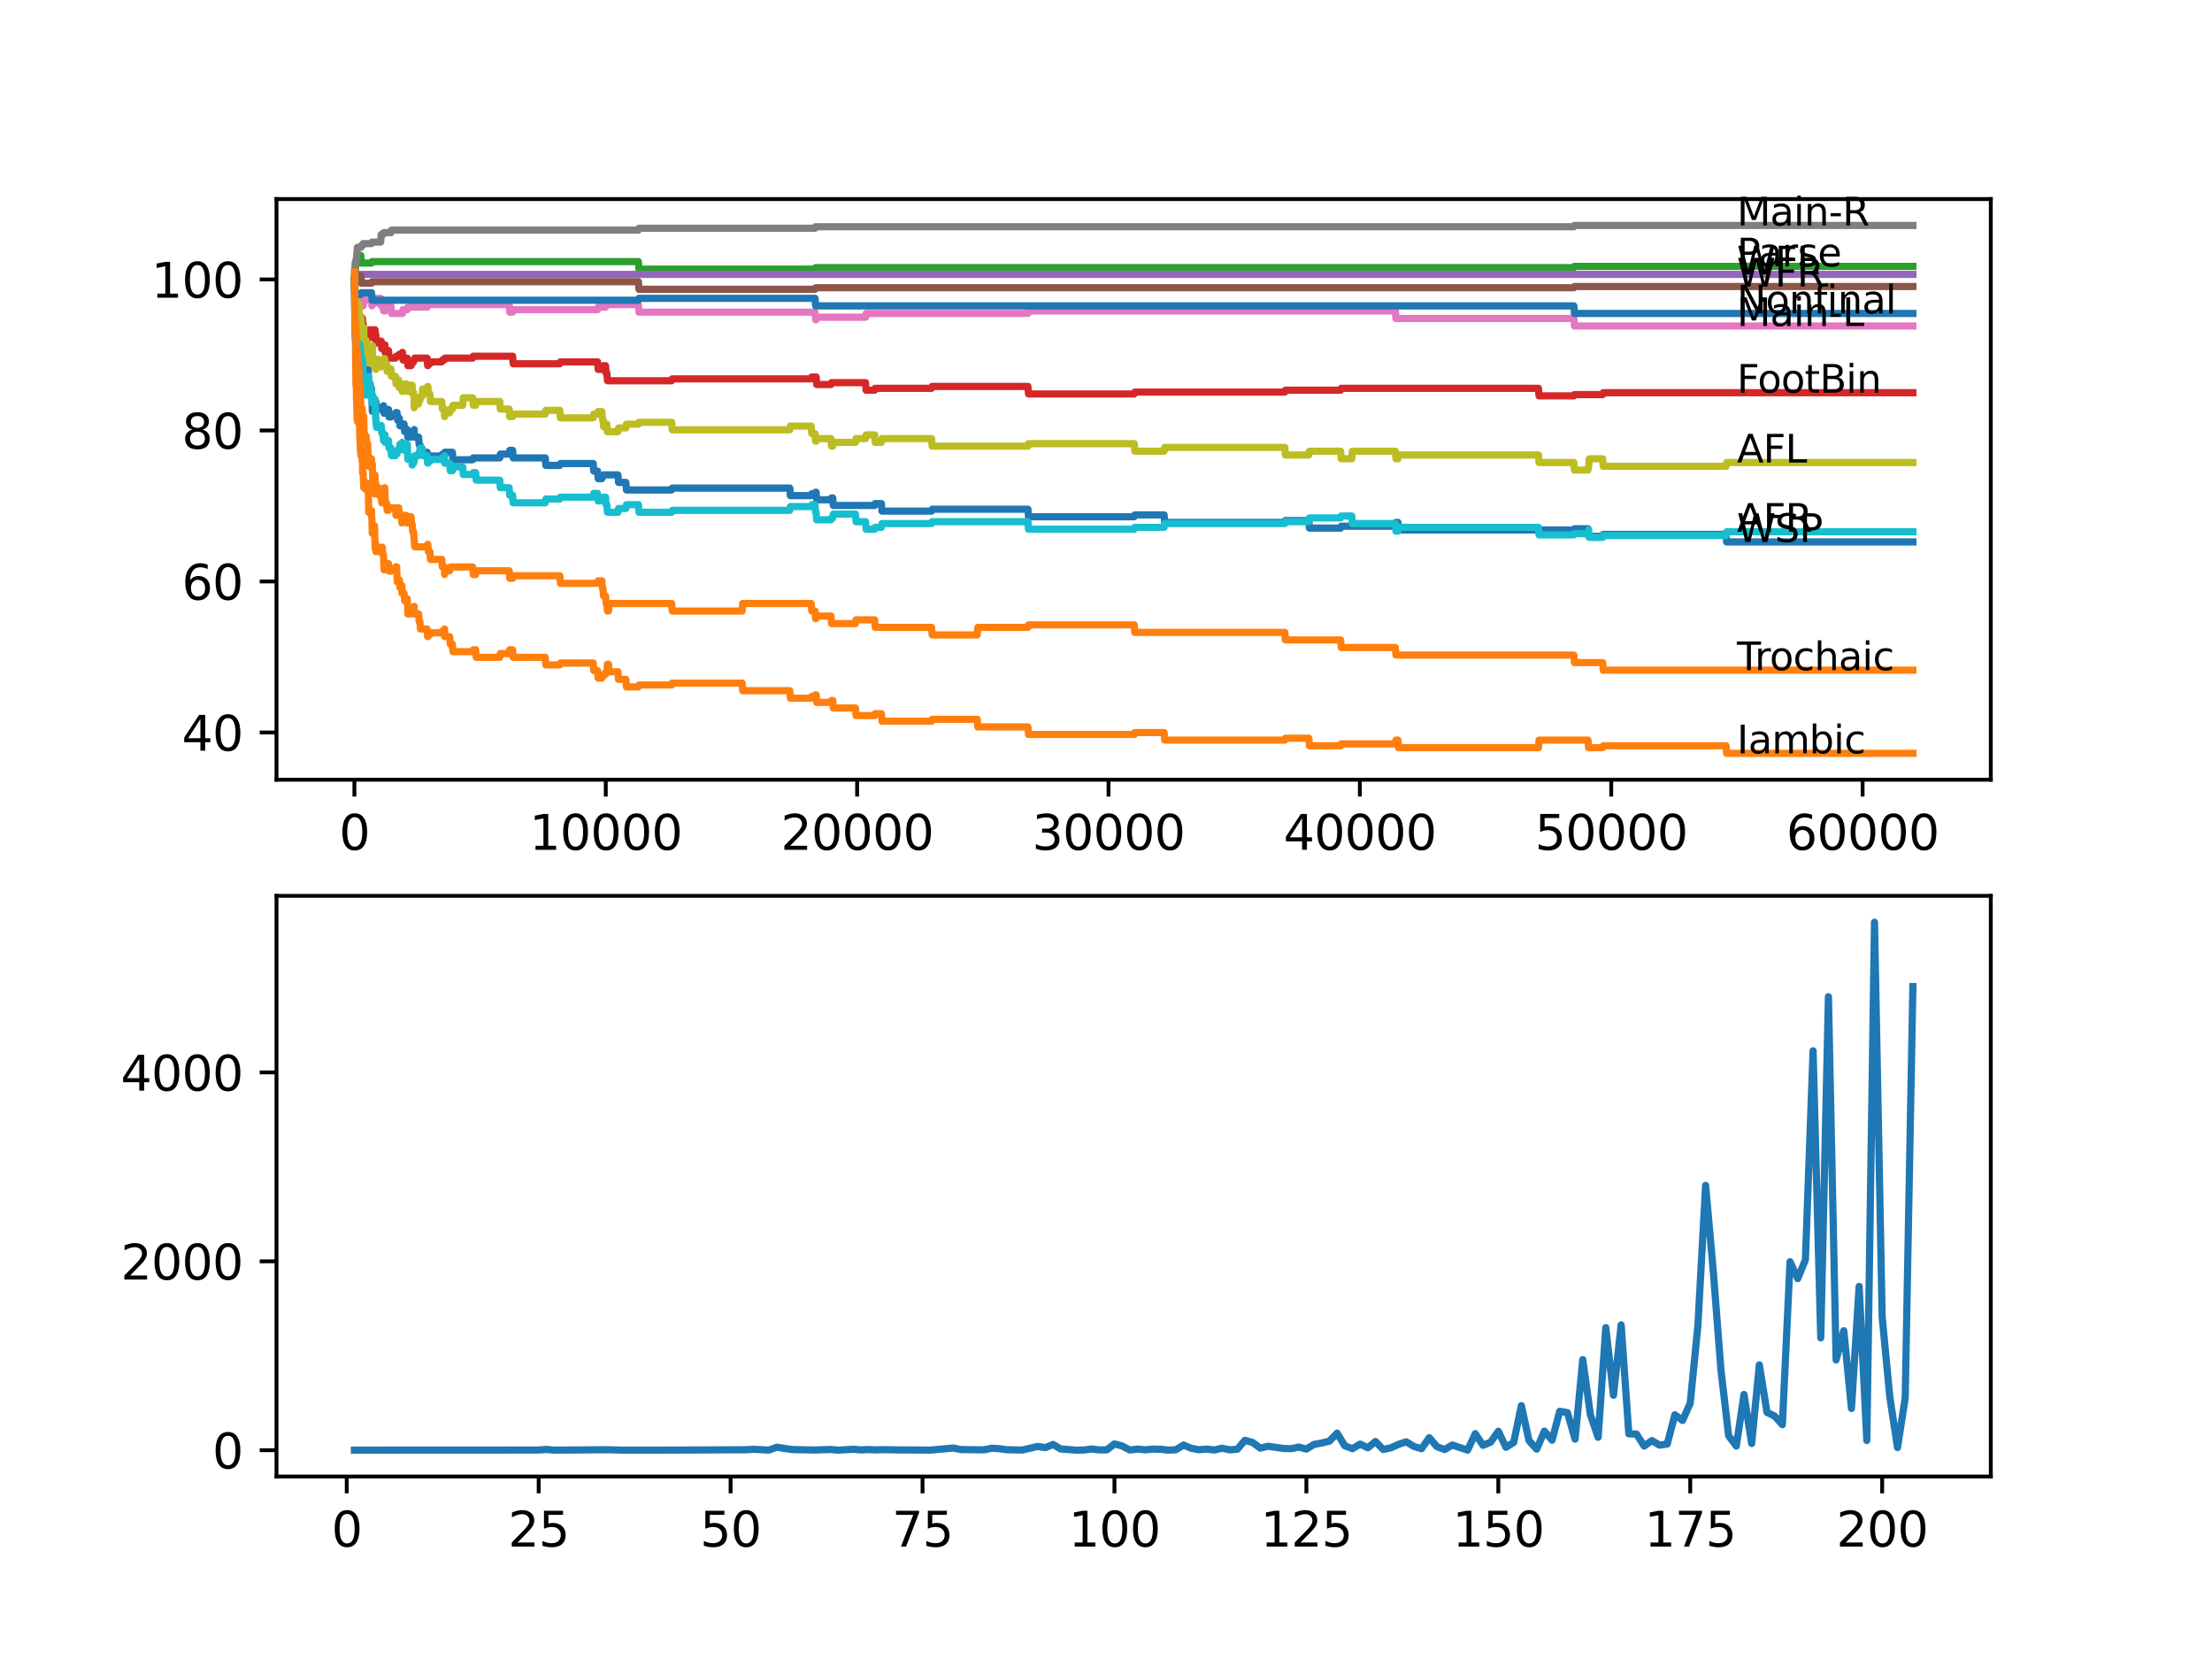 <?xml version="1.0" encoding="utf-8" standalone="no"?>
<!DOCTYPE svg PUBLIC "-//W3C//DTD SVG 1.1//EN"
  "http://www.w3.org/Graphics/SVG/1.1/DTD/svg11.dtd">
<svg xmlns:xlink="http://www.w3.org/1999/xlink" width="460.8pt" height="345.6pt" viewBox="0 0 460.8 345.6" xmlns="http://www.w3.org/2000/svg" version="1.1">
 <defs>
  <style type="text/css">*{stroke-linejoin: round; stroke-linecap: butt}</style>
 </defs>
 <g id="figure_1">
  <g id="patch_1">
   <path d="M 0 345.6 
L 460.8 345.6 
L 460.8 0 
L 0 0 
z
" style="fill: #ffffff"/>
  </g>
  <g id="axes_1">
   <g id="patch_2">
    <path d="M 57.6 162.432 
L 414.72 162.432 
L 414.72 41.472 
L 57.6 41.472 
z
" style="fill: #ffffff"/>
   </g>
   <g id="matplotlib.axis_1">
    <g id="xtick_1">
     <g id="line2d_1">
      <defs>
       <path id="m4a05709d9e" d="M 0 0 
L 0 3.5 
" style="stroke: #000000; stroke-width: 0.8"/>
      </defs>
      <g>
       <use xlink:href="#m4a05709d9e" x="73.827" y="162.432" style="stroke: #000000; stroke-width: 0.8"/>
      </g>
     </g>
     <g id="text_1">
      <!-- 0 -->
      <g transform="translate(70.646 177.03)scale(0.1 -0.1)">
       <defs>
        <path id="DejaVuSans-30" d="M 2034 4250 
Q 1547 4250 1301 3770 
Q 1056 3291 1056 2328 
Q 1056 1369 1301 889 
Q 1547 409 2034 409 
Q 2525 409 2770 889 
Q 3016 1369 3016 2328 
Q 3016 3291 2770 3770 
Q 2525 4250 2034 4250 
z
M 2034 4750 
Q 2819 4750 3233 4129 
Q 3647 3509 3647 2328 
Q 3647 1150 3233 529 
Q 2819 -91 2034 -91 
Q 1250 -91 836 529 
Q 422 1150 422 2328 
Q 422 3509 836 4129 
Q 1250 4750 2034 4750 
z
" transform="scale(0.016)"/>
       </defs>
       <use xlink:href="#DejaVuSans-30"/>
      </g>
     </g>
    </g>
    <g id="xtick_2">
     <g id="line2d_2">
      <g>
       <use xlink:href="#m4a05709d9e" x="126.192" y="162.432" style="stroke: #000000; stroke-width: 0.8"/>
      </g>
     </g>
     <g id="text_2">
      <!-- 10000 -->
      <g transform="translate(110.286 177.03)scale(0.1 -0.1)">
       <defs>
        <path id="DejaVuSans-31" d="M 794 531 
L 1825 531 
L 1825 4091 
L 703 3866 
L 703 4441 
L 1819 4666 
L 2450 4666 
L 2450 531 
L 3481 531 
L 3481 0 
L 794 0 
L 794 531 
z
" transform="scale(0.016)"/>
       </defs>
       <use xlink:href="#DejaVuSans-31"/>
       <use xlink:href="#DejaVuSans-30" x="63.623"/>
       <use xlink:href="#DejaVuSans-30" x="127.246"/>
       <use xlink:href="#DejaVuSans-30" x="190.869"/>
       <use xlink:href="#DejaVuSans-30" x="254.492"/>
      </g>
     </g>
    </g>
    <g id="xtick_3">
     <g id="line2d_3">
      <g>
       <use xlink:href="#m4a05709d9e" x="178.556" y="162.432" style="stroke: #000000; stroke-width: 0.8"/>
      </g>
     </g>
     <g id="text_3">
      <!-- 20000 -->
      <g transform="translate(162.65 177.03)scale(0.1 -0.1)">
       <defs>
        <path id="DejaVuSans-32" d="M 1228 531 
L 3431 531 
L 3431 0 
L 469 0 
L 469 531 
Q 828 903 1448 1529 
Q 2069 2156 2228 2338 
Q 2531 2678 2651 2914 
Q 2772 3150 2772 3378 
Q 2772 3750 2511 3984 
Q 2250 4219 1831 4219 
Q 1534 4219 1204 4116 
Q 875 4013 500 3803 
L 500 4441 
Q 881 4594 1212 4672 
Q 1544 4750 1819 4750 
Q 2544 4750 2975 4387 
Q 3406 4025 3406 3419 
Q 3406 3131 3298 2873 
Q 3191 2616 2906 2266 
Q 2828 2175 2409 1742 
Q 1991 1309 1228 531 
z
" transform="scale(0.016)"/>
       </defs>
       <use xlink:href="#DejaVuSans-32"/>
       <use xlink:href="#DejaVuSans-30" x="63.623"/>
       <use xlink:href="#DejaVuSans-30" x="127.246"/>
       <use xlink:href="#DejaVuSans-30" x="190.869"/>
       <use xlink:href="#DejaVuSans-30" x="254.492"/>
      </g>
     </g>
    </g>
    <g id="xtick_4">
     <g id="line2d_4">
      <g>
       <use xlink:href="#m4a05709d9e" x="230.921" y="162.432" style="stroke: #000000; stroke-width: 0.8"/>
      </g>
     </g>
     <g id="text_4">
      <!-- 30000 -->
      <g transform="translate(215.015 177.03)scale(0.1 -0.1)">
       <defs>
        <path id="DejaVuSans-33" d="M 2597 2516 
Q 3050 2419 3304 2112 
Q 3559 1806 3559 1356 
Q 3559 666 3084 287 
Q 2609 -91 1734 -91 
Q 1441 -91 1130 -33 
Q 819 25 488 141 
L 488 750 
Q 750 597 1062 519 
Q 1375 441 1716 441 
Q 2309 441 2620 675 
Q 2931 909 2931 1356 
Q 2931 1769 2642 2001 
Q 2353 2234 1838 2234 
L 1294 2234 
L 1294 2753 
L 1863 2753 
Q 2328 2753 2575 2939 
Q 2822 3125 2822 3475 
Q 2822 3834 2567 4026 
Q 2313 4219 1838 4219 
Q 1578 4219 1281 4162 
Q 984 4106 628 3988 
L 628 4550 
Q 988 4650 1302 4700 
Q 1616 4750 1894 4750 
Q 2613 4750 3031 4423 
Q 3450 4097 3450 3541 
Q 3450 3153 3228 2886 
Q 3006 2619 2597 2516 
z
" transform="scale(0.016)"/>
       </defs>
       <use xlink:href="#DejaVuSans-33"/>
       <use xlink:href="#DejaVuSans-30" x="63.623"/>
       <use xlink:href="#DejaVuSans-30" x="127.246"/>
       <use xlink:href="#DejaVuSans-30" x="190.869"/>
       <use xlink:href="#DejaVuSans-30" x="254.492"/>
      </g>
     </g>
    </g>
    <g id="xtick_5">
     <g id="line2d_5">
      <g>
       <use xlink:href="#m4a05709d9e" x="283.285" y="162.432" style="stroke: #000000; stroke-width: 0.8"/>
      </g>
     </g>
     <g id="text_5">
      <!-- 40000 -->
      <g transform="translate(267.379 177.03)scale(0.1 -0.1)">
       <defs>
        <path id="DejaVuSans-34" d="M 2419 4116 
L 825 1625 
L 2419 1625 
L 2419 4116 
z
M 2253 4666 
L 3047 4666 
L 3047 1625 
L 3713 1625 
L 3713 1100 
L 3047 1100 
L 3047 0 
L 2419 0 
L 2419 1100 
L 313 1100 
L 313 1709 
L 2253 4666 
z
" transform="scale(0.016)"/>
       </defs>
       <use xlink:href="#DejaVuSans-34"/>
       <use xlink:href="#DejaVuSans-30" x="63.623"/>
       <use xlink:href="#DejaVuSans-30" x="127.246"/>
       <use xlink:href="#DejaVuSans-30" x="190.869"/>
       <use xlink:href="#DejaVuSans-30" x="254.492"/>
      </g>
     </g>
    </g>
    <g id="xtick_6">
     <g id="line2d_6">
      <g>
       <use xlink:href="#m4a05709d9e" x="335.65" y="162.432" style="stroke: #000000; stroke-width: 0.8"/>
      </g>
     </g>
     <g id="text_6">
      <!-- 50000 -->
      <g transform="translate(319.744 177.03)scale(0.1 -0.1)">
       <defs>
        <path id="DejaVuSans-35" d="M 691 4666 
L 3169 4666 
L 3169 4134 
L 1269 4134 
L 1269 2991 
Q 1406 3038 1543 3061 
Q 1681 3084 1819 3084 
Q 2600 3084 3056 2656 
Q 3513 2228 3513 1497 
Q 3513 744 3044 326 
Q 2575 -91 1722 -91 
Q 1428 -91 1123 -41 
Q 819 9 494 109 
L 494 744 
Q 775 591 1075 516 
Q 1375 441 1709 441 
Q 2250 441 2565 725 
Q 2881 1009 2881 1497 
Q 2881 1984 2565 2268 
Q 2250 2553 1709 2553 
Q 1456 2553 1204 2497 
Q 953 2441 691 2322 
L 691 4666 
z
" transform="scale(0.016)"/>
       </defs>
       <use xlink:href="#DejaVuSans-35"/>
       <use xlink:href="#DejaVuSans-30" x="63.623"/>
       <use xlink:href="#DejaVuSans-30" x="127.246"/>
       <use xlink:href="#DejaVuSans-30" x="190.869"/>
       <use xlink:href="#DejaVuSans-30" x="254.492"/>
      </g>
     </g>
    </g>
    <g id="xtick_7">
     <g id="line2d_7">
      <g>
       <use xlink:href="#m4a05709d9e" x="388.014" y="162.432" style="stroke: #000000; stroke-width: 0.8"/>
      </g>
     </g>
     <g id="text_7">
      <!-- 60000 -->
      <g transform="translate(372.108 177.03)scale(0.1 -0.1)">
       <defs>
        <path id="DejaVuSans-36" d="M 2113 2584 
Q 1688 2584 1439 2293 
Q 1191 2003 1191 1497 
Q 1191 994 1439 701 
Q 1688 409 2113 409 
Q 2538 409 2786 701 
Q 3034 994 3034 1497 
Q 3034 2003 2786 2293 
Q 2538 2584 2113 2584 
z
M 3366 4563 
L 3366 3988 
Q 3128 4100 2886 4159 
Q 2644 4219 2406 4219 
Q 1781 4219 1451 3797 
Q 1122 3375 1075 2522 
Q 1259 2794 1537 2939 
Q 1816 3084 2150 3084 
Q 2853 3084 3261 2657 
Q 3669 2231 3669 1497 
Q 3669 778 3244 343 
Q 2819 -91 2113 -91 
Q 1303 -91 875 529 
Q 447 1150 447 2328 
Q 447 3434 972 4092 
Q 1497 4750 2381 4750 
Q 2619 4750 2861 4703 
Q 3103 4656 3366 4563 
z
" transform="scale(0.016)"/>
       </defs>
       <use xlink:href="#DejaVuSans-36"/>
       <use xlink:href="#DejaVuSans-30" x="63.623"/>
       <use xlink:href="#DejaVuSans-30" x="127.246"/>
       <use xlink:href="#DejaVuSans-30" x="190.869"/>
       <use xlink:href="#DejaVuSans-30" x="254.492"/>
      </g>
     </g>
    </g>
   </g>
   <g id="matplotlib.axis_2">
    <g id="ytick_1">
     <g id="line2d_8">
      <defs>
       <path id="m99993b23e4" d="M 0 0 
L -3.5 0 
" style="stroke: #000000; stroke-width: 0.8"/>
      </defs>
      <g>
       <use xlink:href="#m99993b23e4" x="57.6" y="152.582" style="stroke: #000000; stroke-width: 0.8"/>
      </g>
     </g>
     <g id="text_8">
      <!-- 40 -->
      <g transform="translate(37.875 156.382)scale(0.1 -0.1)">
       <use xlink:href="#DejaVuSans-34"/>
       <use xlink:href="#DejaVuSans-30" x="63.623"/>
      </g>
     </g>
    </g>
    <g id="ytick_2">
     <g id="line2d_9">
      <g>
       <use xlink:href="#m99993b23e4" x="57.6" y="121.127" style="stroke: #000000; stroke-width: 0.8"/>
      </g>
     </g>
     <g id="text_9">
      <!-- 60 -->
      <g transform="translate(37.875 124.926)scale(0.1 -0.1)">
       <use xlink:href="#DejaVuSans-36"/>
       <use xlink:href="#DejaVuSans-30" x="63.623"/>
      </g>
     </g>
    </g>
    <g id="ytick_3">
     <g id="line2d_10">
      <g>
       <use xlink:href="#m99993b23e4" x="57.6" y="89.671" style="stroke: #000000; stroke-width: 0.8"/>
      </g>
     </g>
     <g id="text_10">
      <!-- 80 -->
      <g transform="translate(37.875 93.47)scale(0.1 -0.1)">
       <defs>
        <path id="DejaVuSans-38" d="M 2034 2216 
Q 1584 2216 1326 1975 
Q 1069 1734 1069 1313 
Q 1069 891 1326 650 
Q 1584 409 2034 409 
Q 2484 409 2743 651 
Q 3003 894 3003 1313 
Q 3003 1734 2745 1975 
Q 2488 2216 2034 2216 
z
M 1403 2484 
Q 997 2584 770 2862 
Q 544 3141 544 3541 
Q 544 4100 942 4425 
Q 1341 4750 2034 4750 
Q 2731 4750 3128 4425 
Q 3525 4100 3525 3541 
Q 3525 3141 3298 2862 
Q 3072 2584 2669 2484 
Q 3125 2378 3379 2068 
Q 3634 1759 3634 1313 
Q 3634 634 3220 271 
Q 2806 -91 2034 -91 
Q 1263 -91 848 271 
Q 434 634 434 1313 
Q 434 1759 690 2068 
Q 947 2378 1403 2484 
z
M 1172 3481 
Q 1172 3119 1398 2916 
Q 1625 2713 2034 2713 
Q 2441 2713 2670 2916 
Q 2900 3119 2900 3481 
Q 2900 3844 2670 4047 
Q 2441 4250 2034 4250 
Q 1625 4250 1398 4047 
Q 1172 3844 1172 3481 
z
" transform="scale(0.016)"/>
       </defs>
       <use xlink:href="#DejaVuSans-38"/>
       <use xlink:href="#DejaVuSans-30" x="63.623"/>
      </g>
     </g>
    </g>
    <g id="ytick_4">
     <g id="line2d_11">
      <g>
       <use xlink:href="#m99993b23e4" x="57.6" y="58.216" style="stroke: #000000; stroke-width: 0.8"/>
      </g>
     </g>
     <g id="text_11">
      <!-- 100 -->
      <g transform="translate(31.512 62.015)scale(0.1 -0.1)">
       <use xlink:href="#DejaVuSans-31"/>
       <use xlink:href="#DejaVuSans-30" x="63.623"/>
       <use xlink:href="#DejaVuSans-30" x="127.246"/>
      </g>
     </g>
    </g>
   </g>
   <g id="line2d_12">
    <path d="M 73.833 58.216 
L 73.885 57.298 
L 73.89 58.871 
L 73.911 58.871 
L 73.969 63.458 
L 74.032 61.885 
L 74.047 61.885 
L 74.053 61.492 
L 74.084 65.686 
L 74.115 64.9 
L 74.126 64.9 
L 74.142 66.079 
L 74.252 63.589 
L 74.257 63.589 
L 74.383 68.701 
L 74.414 68.701 
L 74.461 67.521 
L 74.466 69.094 
L 74.519 69.094 
L 74.733 69.094 
L 74.791 67.914 
L 74.796 69.487 
L 74.843 68.701 
L 74.896 68.701 
L 74.901 68.308 
L 74.906 69.88 
L 74.99 69.487 
L 75.105 71.846 
L 75.121 71.846 
L 75.178 71.453 
L 75.184 73.026 
L 75.215 73.026 
L 75.226 73.026 
L 75.341 72.633 
L 75.456 72.633 
L 75.519 71.846 
L 75.529 74.992 
L 75.535 74.992 
L 75.545 74.992 
L 75.655 74.599 
L 75.765 77.744 
L 75.77 77.351 
L 75.796 77.351 
L 75.917 76.565 
L 76.132 76.565 
L 76.247 78.137 
L 76.273 78.137 
L 76.388 77.744 
L 76.592 77.744 
L 76.692 76.958 
L 76.776 81.676 
L 76.812 81.283 
L 77.399 81.283 
L 77.409 80.968 
L 77.414 82.541 
L 77.472 82.541 
L 77.556 85.687 
L 77.587 85.294 
L 77.608 85.294 
L 77.729 84.507 
L 77.928 84.507 
L 78.043 84.114 
L 78.242 84.114 
L 78.315 83.721 
L 78.32 85.294 
L 78.336 85.294 
L 78.865 85.294 
L 78.98 84.9 
L 79.792 84.9 
L 79.891 84.507 
L 80.007 86.08 
L 80.148 86.08 
L 80.263 85.687 
L 80.535 85.687 
L 80.651 85.294 
L 80.933 85.294 
L 81.049 86.866 
L 81.436 86.866 
L 81.551 86.342 
L 82.384 86.342 
L 82.499 85.949 
L 82.714 85.949 
L 82.829 87.522 
L 83.054 87.522 
L 83.169 87.129 
L 83.19 87.129 
L 83.305 88.701 
L 83.672 88.701 
L 83.787 88.308 
L 84.169 88.308 
L 84.285 89.881 
L 84.636 89.881 
L 84.751 89.488 
L 84.845 89.488 
L 84.96 91.06 
L 85.625 91.06 
L 85.74 90.667 
L 85.861 90.667 
L 85.976 90.274 
L 86.149 90.274 
L 86.264 89.881 
L 86.28 89.881 
L 86.285 89.488 
L 86.29 91.06 
L 86.374 91.06 
L 87.201 91.06 
L 87.317 92.633 
L 87.474 92.633 
L 87.589 94.206 
L 88.971 94.206 
L 89.087 95.779 
L 89.134 95.779 
L 89.249 95.386 
L 89.563 95.386 
L 89.678 94.992 
L 92.035 94.992 
L 92.15 94.599 
L 92.564 94.599 
L 92.679 94.206 
L 94.234 94.206 
L 94.349 95.779 
L 98.475 95.779 
L 98.591 95.386 
L 104.11 95.386 
L 104.225 94.599 
L 106.068 94.599 
L 106.184 93.813 
L 106.786 93.813 
L 106.901 95.386 
L 113.583 95.386 
L 113.698 96.958 
L 116.63 96.958 
L 116.745 96.565 
L 123.579 96.565 
L 123.694 98.138 
L 124.485 98.138 
L 124.6 99.711 
L 125.38 99.711 
L 125.496 99.318 
L 125.611 99.318 
L 125.726 98.924 
L 128.732 98.924 
L 128.847 100.497 
L 130.381 100.497 
L 130.496 102.07 
L 139.922 102.07 
L 140.037 101.677 
L 164.533 101.677 
L 164.648 103.25 
L 168.984 103.25 
L 169.099 102.856 
L 169.785 102.856 
L 169.901 102.542 
L 170.016 102.542 
L 170.131 104.115 
L 173.105 104.115 
L 173.221 103.721 
L 173.477 103.721 
L 173.592 105.294 
L 182.201 105.294 
L 182.316 104.901 
L 183.615 104.901 
L 183.73 106.474 
L 194.067 106.474 
L 194.182 106.081 
L 214.138 106.081 
L 214.253 107.653 
L 236.283 107.653 
L 236.398 107.26 
L 242.509 107.26 
L 242.624 108.833 
L 267.655 108.833 
L 267.77 108.44 
L 272.661 108.44 
L 272.776 110.013 
L 279.285 110.013 
L 279.4 109.619 
L 290.679 109.619 
L 290.794 108.833 
L 291.219 108.833 
L 291.334 110.406 
L 327.869 110.406 
L 327.984 110.144 
L 330.811 110.144 
L 330.927 111.716 
L 333.864 111.716 
L 333.979 111.323 
L 359.57 111.323 
L 359.685 112.896 
L 398.487 112.896 
L 398.487 112.896 
" clip-path="url(#p0b87d6e8bc)" style="fill: none; stroke: #1f77b4; stroke-width: 1.5; stroke-linecap: square"/>
   </g>
   <g id="line2d_13">
    <path d="M 73.833 59.788 
L 73.838 59.788 
L 73.964 70.536 
L 73.974 68.963 
L 73.985 67.39 
L 74.053 72.108 
L 74.147 80.366 
L 74.184 79.579 
L 74.21 79.579 
L 74.215 78.793 
L 74.262 83.118 
L 74.283 83.118 
L 74.403 87.443 
L 74.414 87.443 
L 74.461 86.264 
L 74.466 87.836 
L 74.519 87.836 
L 74.733 87.836 
L 74.791 86.657 
L 74.796 88.229 
L 74.843 87.443 
L 74.854 87.443 
L 74.974 91.768 
L 74.99 91.768 
L 75.105 94.127 
L 75.121 94.127 
L 75.178 93.341 
L 75.184 94.914 
L 75.22 94.914 
L 75.226 94.914 
L 75.336 94.521 
L 75.451 96.093 
L 75.456 96.093 
L 75.519 95.307 
L 75.529 98.453 
L 75.535 98.453 
L 75.655 98.453 
L 75.765 101.598 
L 75.77 101.205 
L 75.796 101.205 
L 75.917 100.419 
L 76.132 100.419 
L 76.247 101.991 
L 76.273 101.991 
L 76.388 101.598 
L 76.592 101.598 
L 76.692 100.812 
L 76.818 106.71 
L 77.399 106.71 
L 77.409 106.395 
L 77.414 107.968 
L 77.472 107.968 
L 77.556 111.113 
L 77.587 110.72 
L 77.608 110.72 
L 77.729 109.934 
L 77.928 109.934 
L 78.032 109.541 
L 78.132 114.259 
L 78.153 113.735 
L 78.242 113.735 
L 78.315 113.342 
L 78.32 114.914 
L 78.336 114.914 
L 78.865 114.914 
L 78.98 114.521 
L 79.41 114.521 
L 79.525 113.997 
L 79.629 113.997 
L 79.745 115.57 
L 79.891 115.57 
L 80.012 118.715 
L 80.148 118.715 
L 80.268 117.798 
L 80.535 117.798 
L 80.651 117.405 
L 80.933 117.405 
L 81.049 118.977 
L 81.436 118.977 
L 81.551 118.453 
L 82.384 118.453 
L 82.499 118.06 
L 82.63 118.06 
L 82.75 121.205 
L 83.054 121.205 
L 83.169 120.812 
L 83.19 120.812 
L 83.305 122.385 
L 83.672 122.385 
L 83.714 121.992 
L 83.719 123.565 
L 83.766 123.565 
L 84.169 123.565 
L 84.285 125.137 
L 84.636 125.137 
L 84.751 124.744 
L 84.845 124.744 
L 84.965 127.89 
L 85.625 127.89 
L 85.74 127.497 
L 85.861 127.497 
L 85.976 127.103 
L 86.149 127.103 
L 86.264 126.71 
L 86.28 126.71 
L 86.285 126.317 
L 86.29 127.89 
L 86.374 127.89 
L 87.201 127.89 
L 87.317 129.463 
L 87.474 129.463 
L 87.589 131.035 
L 88.971 131.035 
L 89.087 132.608 
L 89.134 132.608 
L 89.249 132.215 
L 89.563 132.215 
L 89.678 131.822 
L 92.035 131.822 
L 92.15 131.429 
L 92.564 131.429 
L 92.621 131.035 
L 92.626 132.608 
L 92.658 132.608 
L 93.679 132.608 
L 93.794 134.181 
L 94.234 134.181 
L 94.349 135.754 
L 98.475 135.754 
L 98.591 135.36 
L 99.088 135.36 
L 99.203 136.933 
L 104.11 136.933 
L 104.225 136.147 
L 106.068 136.147 
L 106.184 135.36 
L 106.786 135.36 
L 106.901 136.933 
L 113.583 136.933 
L 113.698 138.506 
L 116.63 138.506 
L 116.745 138.113 
L 123.579 138.113 
L 123.694 139.686 
L 124.485 139.686 
L 124.6 141.258 
L 125.38 141.258 
L 125.496 140.865 
L 125.611 140.865 
L 125.726 140.472 
L 126.145 140.472 
L 126.26 139.948 
L 126.428 139.948 
L 126.543 138.375 
L 126.768 138.375 
L 126.883 139.948 
L 128.732 139.948 
L 128.847 141.521 
L 130.381 141.521 
L 130.496 143.093 
L 132.994 143.093 
L 133.109 142.7 
L 139.922 142.7 
L 140.037 142.307 
L 154.605 142.307 
L 154.72 143.88 
L 164.533 143.88 
L 164.648 145.453 
L 168.984 145.453 
L 169.099 145.059 
L 169.785 145.059 
L 169.901 144.745 
L 170.016 144.745 
L 170.131 146.318 
L 173.105 146.318 
L 173.221 145.924 
L 173.477 145.924 
L 173.592 147.497 
L 178.211 147.497 
L 178.326 149.07 
L 182.201 149.07 
L 182.316 148.677 
L 183.615 148.677 
L 183.73 150.249 
L 194.067 150.249 
L 194.182 149.856 
L 203.581 149.856 
L 203.697 151.429 
L 214.138 151.429 
L 214.253 153.002 
L 236.283 153.002 
L 236.398 152.609 
L 242.509 152.609 
L 242.624 154.181 
L 267.655 154.181 
L 267.77 153.788 
L 272.661 153.788 
L 272.776 155.361 
L 279.285 155.361 
L 279.4 154.968 
L 290.679 154.968 
L 290.794 154.181 
L 291.219 154.181 
L 291.334 155.754 
L 320.49 155.754 
L 320.606 154.181 
L 330.811 154.181 
L 330.927 155.754 
L 333.864 155.754 
L 333.979 155.361 
L 359.57 155.361 
L 359.685 156.934 
L 398.487 156.934 
L 398.487 156.934 
" clip-path="url(#p0b87d6e8bc)" style="fill: none; stroke: #ff7f0e; stroke-width: 1.5; stroke-linecap: square"/>
   </g>
   <g id="line2d_14">
    <path d="M 73.833 58.216 
L 73.89 58.871 
L 73.953 57.167 
L 73.964 57.167 
L 74.084 55.594 
L 74.1 55.594 
L 74.215 54.021 
L 74.288 54.021 
L 74.403 53.235 
L 75.173 53.235 
L 75.288 54.808 
L 77.399 54.808 
L 77.514 54.493 
L 132.994 54.493 
L 133.109 56.066 
L 169.785 56.066 
L 169.901 55.752 
L 327.869 55.752 
L 327.984 55.489 
L 398.487 55.489 
L 398.487 55.489 
" clip-path="url(#p0b87d6e8bc)" style="fill: none; stroke: #2ca02c; stroke-width: 1.5; stroke-linecap: square"/>
   </g>
   <g id="line2d_15">
    <path d="M 73.833 58.216 
L 73.953 62.148 
L 73.964 62.148 
L 74.079 64.9 
L 74.126 64.9 
L 74.205 63.982 
L 74.21 65.555 
L 74.231 65.162 
L 74.262 65.162 
L 74.299 68.308 
L 74.377 67.914 
L 74.456 67.914 
L 74.571 67.521 
L 74.629 67.521 
L 74.744 69.094 
L 74.77 69.094 
L 74.901 67.521 
L 74.974 67.521 
L 75.1 66.342 
L 75.121 66.342 
L 75.163 65.948 
L 75.168 67.521 
L 75.215 67.521 
L 75.226 67.521 
L 75.341 67.128 
L 75.456 67.128 
L 75.519 66.342 
L 75.524 67.914 
L 75.561 67.521 
L 75.655 67.521 
L 75.765 70.667 
L 75.77 70.274 
L 75.796 70.274 
L 75.917 69.487 
L 76.132 69.487 
L 76.247 71.06 
L 76.273 71.06 
L 76.388 70.667 
L 76.592 70.667 
L 76.713 69.88 
L 76.776 69.88 
L 76.901 68.701 
L 77.472 68.701 
L 77.556 70.274 
L 77.582 69.88 
L 77.608 69.88 
L 77.729 69.094 
L 77.928 69.094 
L 78.043 68.701 
L 78.132 68.701 
L 78.242 70.274 
L 78.315 69.88 
L 78.32 71.453 
L 78.336 71.453 
L 78.865 71.453 
L 78.98 71.06 
L 79.41 71.06 
L 79.525 72.633 
L 79.792 72.633 
L 79.907 72.24 
L 80.148 72.24 
L 80.211 71.846 
L 80.216 73.419 
L 80.242 73.419 
L 80.535 73.419 
L 80.651 73.026 
L 80.933 73.026 
L 81.049 74.599 
L 82.384 74.599 
L 82.499 74.206 
L 83.054 74.206 
L 83.169 73.812 
L 83.672 73.812 
L 83.787 73.419 
L 83.845 73.419 
L 83.96 74.992 
L 84.636 74.992 
L 84.751 74.599 
L 84.845 74.599 
L 84.96 76.171 
L 85.625 76.171 
L 85.74 75.778 
L 85.861 75.778 
L 85.976 75.385 
L 86.149 75.385 
L 86.264 74.992 
L 86.28 74.992 
L 86.395 74.599 
L 88.971 74.599 
L 89.087 76.171 
L 89.134 76.171 
L 89.249 75.778 
L 89.563 75.778 
L 89.678 75.385 
L 92.035 75.385 
L 92.15 74.992 
L 92.564 74.992 
L 92.679 74.599 
L 98.475 74.599 
L 98.591 74.206 
L 106.786 74.206 
L 106.901 75.778 
L 116.63 75.778 
L 116.745 75.385 
L 124.485 75.385 
L 124.6 76.958 
L 125.38 76.958 
L 125.496 76.565 
L 125.611 76.565 
L 125.726 76.171 
L 126.145 76.171 
L 126.26 77.744 
L 126.428 77.744 
L 126.543 79.317 
L 139.922 79.317 
L 140.037 78.924 
L 168.984 78.924 
L 169.099 78.531 
L 170.016 78.531 
L 170.131 80.103 
L 173.105 80.103 
L 173.221 79.71 
L 180.311 79.71 
L 180.426 81.283 
L 182.201 81.283 
L 182.316 80.89 
L 194.067 80.89 
L 194.182 80.497 
L 214.138 80.497 
L 214.253 82.069 
L 236.283 82.069 
L 236.398 81.676 
L 267.655 81.676 
L 267.77 81.283 
L 279.285 81.283 
L 279.4 80.89 
L 320.49 80.89 
L 320.606 82.463 
L 327.869 82.463 
L 327.984 82.2 
L 333.864 82.2 
L 333.979 81.807 
L 398.487 81.807 
L 398.487 81.807 
" clip-path="url(#p0b87d6e8bc)" style="fill: none; stroke: #d62728; stroke-width: 1.5; stroke-linecap: square"/>
   </g>
   <g id="line2d_16">
    <path d="M 73.833 58.216 
L 73.838 58.216 
L 73.958 57.167 
L 398.487 57.167 
L 398.487 57.167 
" clip-path="url(#p0b87d6e8bc)" style="fill: none; stroke: #9467bd; stroke-width: 1.5; stroke-linecap: square"/>
   </g>
   <g id="line2d_17">
    <path d="M 73.833 58.216 
L 73.953 57.429 
L 75.173 57.429 
L 75.288 59.002 
L 77.399 59.002 
L 77.514 58.687 
L 132.994 58.687 
L 133.109 60.26 
L 169.785 60.26 
L 169.901 59.946 
L 327.869 59.946 
L 327.984 59.683 
L 398.487 59.683 
L 398.487 59.683 
" clip-path="url(#p0b87d6e8bc)" style="fill: none; stroke: #8c564b; stroke-width: 1.5; stroke-linecap: square"/>
   </g>
   <g id="line2d_18">
    <path d="M 73.833 58.216 
L 73.932 65.686 
L 73.964 64.9 
L 73.985 64.9 
L 74.11 63.327 
L 74.194 63.327 
L 74.205 64.9 
L 74.288 63.065 
L 74.304 63.065 
L 74.33 63.065 
L 74.335 62.541 
L 74.341 64.114 
L 74.435 63.589 
L 74.629 63.589 
L 74.744 62.803 
L 74.901 62.803 
L 75.016 61.885 
L 75.163 61.885 
L 75.173 61.099 
L 75.178 62.672 
L 75.268 62.672 
L 75.519 62.672 
L 75.545 62.148 
L 75.55 63.72 
L 75.618 63.72 
L 75.655 63.72 
L 75.775 62.672 
L 76.132 62.672 
L 76.247 62.148 
L 77.399 62.148 
L 77.472 63.72 
L 77.509 63.196 
L 78.132 63.196 
L 78.247 62.672 
L 78.315 62.672 
L 78.43 62.148 
L 79.294 62.148 
L 79.41 63.72 
L 79.525 63.196 
L 79.792 63.196 
L 79.907 64.769 
L 80.211 64.769 
L 80.326 64.245 
L 80.933 64.245 
L 81.049 63.72 
L 81.436 63.72 
L 81.551 65.293 
L 83.845 65.293 
L 83.96 64.507 
L 84.845 64.507 
L 84.96 63.982 
L 88.971 63.982 
L 89.087 63.458 
L 106.068 63.458 
L 106.184 65.031 
L 106.786 65.031 
L 106.901 64.507 
L 124.485 64.507 
L 124.6 63.982 
L 126.145 63.982 
L 126.26 63.458 
L 132.994 63.458 
L 133.109 65.031 
L 169.785 65.031 
L 169.901 66.604 
L 170.016 66.604 
L 170.131 66.079 
L 180.311 66.079 
L 180.426 65.293 
L 214.138 65.293 
L 214.253 64.769 
L 290.679 64.769 
L 290.794 66.342 
L 327.869 66.342 
L 327.984 67.914 
L 398.487 67.914 
L 398.487 67.914 
" clip-path="url(#p0b87d6e8bc)" style="fill: none; stroke: #e377c2; stroke-width: 1.5; stroke-linecap: square"/>
   </g>
   <g id="line2d_19">
    <path d="M 73.833 58.216 
L 73.99 54.677 
L 74.194 54.677 
L 74.309 53.104 
L 74.335 53.104 
L 74.451 51.531 
L 75.173 51.531 
L 75.288 51.138 
L 75.545 51.138 
L 75.66 50.745 
L 77.399 50.745 
L 77.514 50.43 
L 79.294 50.43 
L 79.41 48.858 
L 79.792 48.858 
L 79.907 48.464 
L 81.436 48.464 
L 81.551 47.94 
L 132.994 47.94 
L 133.109 47.547 
L 169.785 47.547 
L 169.901 47.232 
L 327.869 47.232 
L 327.984 46.97 
L 398.487 46.97 
L 398.487 46.97 
" clip-path="url(#p0b87d6e8bc)" style="fill: none; stroke: #7f7f7f; stroke-width: 1.5; stroke-linecap: square"/>
   </g>
   <g id="line2d_20">
    <path d="M 73.833 58.216 
L 73.943 61.754 
L 73.922 57.429 
L 73.948 60.968 
L 73.953 60.968 
L 73.964 60.575 
L 74 63.196 
L 74.032 63.196 
L 74.047 63.196 
L 74.131 65.293 
L 74.084 62.148 
L 74.157 62.934 
L 74.163 62.934 
L 74.231 63.458 
L 74.288 61.361 
L 74.33 64.507 
L 74.403 63.458 
L 74.456 63.458 
L 74.461 65.031 
L 74.566 64.245 
L 74.629 64.245 
L 74.744 63.458 
L 74.77 63.458 
L 74.89 67.652 
L 74.896 67.652 
L 74.901 69.225 
L 74.995 67.521 
L 75.006 67.521 
L 75.027 67.521 
L 75.042 65.948 
L 75.079 69.094 
L 75.131 68.308 
L 75.163 68.308 
L 75.226 66.342 
L 75.273 67.914 
L 75.456 67.914 
L 75.519 71.06 
L 75.571 69.356 
L 75.655 69.356 
L 75.765 68.308 
L 75.891 73.026 
L 75.922 73.026 
L 76.037 71.453 
L 76.132 71.453 
L 76.247 70.929 
L 76.273 70.929 
L 76.388 72.502 
L 76.592 72.502 
L 76.692 75.647 
L 76.708 74.074 
L 76.776 73.288 
L 76.781 74.861 
L 76.818 74.074 
L 77.163 74.074 
L 77.278 72.502 
L 77.399 72.502 
L 77.409 74.074 
L 77.498 71.977 
L 77.503 71.977 
L 77.556 71.977 
L 77.676 75.123 
L 77.928 75.123 
L 78.043 76.696 
L 78.121 76.696 
L 78.237 75.385 
L 78.242 75.385 
L 78.263 76.958 
L 78.32 74.861 
L 78.347 74.861 
L 78.865 74.861 
L 78.98 76.434 
L 79.41 76.434 
L 79.525 75.909 
L 79.792 75.909 
L 79.917 74.73 
L 80.148 74.73 
L 80.211 76.303 
L 80.258 75.778 
L 80.535 75.778 
L 80.651 77.351 
L 80.933 77.351 
L 81.049 76.827 
L 81.436 76.827 
L 81.551 78.4 
L 82.384 78.4 
L 82.499 79.972 
L 82.714 79.972 
L 82.829 79.186 
L 83.054 79.186 
L 83.169 80.759 
L 83.19 80.759 
L 83.305 79.972 
L 83.672 79.972 
L 83.787 81.545 
L 83.845 81.545 
L 83.96 80.759 
L 84.169 80.759 
L 84.285 79.972 
L 84.636 79.972 
L 84.751 81.545 
L 84.845 81.545 
L 84.965 80.235 
L 85.625 80.235 
L 85.74 81.807 
L 85.824 81.807 
L 85.861 80.235 
L 85.934 81.807 
L 86.149 81.807 
L 86.264 83.38 
L 86.28 83.38 
L 86.285 84.953 
L 86.39 84.166 
L 87.201 84.166 
L 87.317 83.38 
L 87.474 83.38 
L 87.589 82.594 
L 87.919 82.594 
L 88.034 81.021 
L 88.971 81.021 
L 89.087 80.497 
L 89.134 80.497 
L 89.249 82.069 
L 89.563 82.069 
L 89.678 83.642 
L 92.035 83.642 
L 92.15 85.215 
L 92.564 85.215 
L 92.621 86.788 
L 92.673 86.001 
L 93.679 86.001 
L 93.794 85.215 
L 94.234 85.215 
L 94.349 84.429 
L 96.391 84.429 
L 96.507 82.856 
L 98.475 82.856 
L 98.591 84.429 
L 99.088 84.429 
L 99.203 83.642 
L 104.11 83.642 
L 104.225 85.215 
L 106.068 85.215 
L 106.184 86.788 
L 106.786 86.788 
L 106.901 86.264 
L 113.583 86.264 
L 113.698 85.477 
L 116.63 85.477 
L 116.745 87.05 
L 123.579 87.05 
L 123.694 86.264 
L 124.485 86.264 
L 124.6 85.739 
L 125.38 85.739 
L 125.496 87.312 
L 125.611 87.312 
L 125.726 88.885 
L 126.145 88.885 
L 126.26 88.361 
L 126.428 88.361 
L 126.543 89.933 
L 128.732 89.933 
L 128.847 89.147 
L 130.381 89.147 
L 130.496 88.361 
L 132.994 88.361 
L 133.109 87.967 
L 139.922 87.967 
L 140.037 89.54 
L 164.533 89.54 
L 164.648 88.754 
L 168.984 88.754 
L 169.099 90.327 
L 169.785 90.327 
L 169.901 91.899 
L 170.016 91.899 
L 170.131 91.375 
L 173.105 91.375 
L 173.221 92.948 
L 173.477 92.948 
L 173.592 92.161 
L 178.211 92.161 
L 178.326 91.375 
L 180.311 91.375 
L 180.426 90.589 
L 182.201 90.589 
L 182.316 92.161 
L 183.615 92.161 
L 183.73 91.375 
L 194.067 91.375 
L 194.182 92.948 
L 214.138 92.948 
L 214.253 92.424 
L 236.283 92.424 
L 236.398 93.996 
L 242.509 93.996 
L 242.624 93.21 
L 267.655 93.21 
L 267.77 94.783 
L 272.661 94.783 
L 272.776 93.996 
L 279.285 93.996 
L 279.4 95.569 
L 281.599 95.569 
L 281.714 93.996 
L 290.679 93.996 
L 290.794 95.569 
L 291.219 95.569 
L 291.334 94.783 
L 320.49 94.783 
L 320.606 96.356 
L 327.869 96.356 
L 327.984 97.928 
L 330.811 97.928 
L 330.927 97.142 
L 330.958 97.142 
L 331.073 95.569 
L 333.864 95.569 
L 333.979 97.142 
L 359.57 97.142 
L 359.685 96.356 
L 398.487 96.356 
L 398.487 96.356 
" clip-path="url(#p0b87d6e8bc)" style="fill: none; stroke: #bcbd22; stroke-width: 1.5; stroke-linecap: square"/>
   </g>
   <g id="line2d_21">
    <path d="M 73.833 58.216 
L 73.974 68.701 
L 73.985 68.701 
L 74.074 68.045 
L 74 69.749 
L 74.089 68.832 
L 74.1 68.832 
L 74.22 71.846 
L 74.225 71.846 
L 74.262 70.667 
L 74.288 73.812 
L 74.299 75.385 
L 74.398 73.943 
L 74.456 73.943 
L 74.582 72.764 
L 74.629 72.764 
L 74.744 74.337 
L 74.77 74.337 
L 74.911 71.715 
L 74.974 71.715 
L 75.042 74.074 
L 75.084 73.288 
L 75.1 72.502 
L 75.168 75.254 
L 75.173 75.254 
L 75.178 76.827 
L 75.283 75.647 
L 75.456 75.647 
L 75.519 74.861 
L 75.524 76.434 
L 75.545 75.647 
L 75.665 78.793 
L 75.739 78.793 
L 75.765 80.366 
L 75.849 79.186 
L 75.922 79.186 
L 76.037 80.759 
L 76.132 80.759 
L 76.247 82.332 
L 76.273 82.332 
L 76.388 81.938 
L 76.592 81.938 
L 76.744 78.793 
L 76.776 78.793 
L 76.812 78.4 
L 76.818 79.972 
L 76.87 79.972 
L 77.163 79.972 
L 77.278 81.545 
L 77.399 81.545 
L 77.493 83.904 
L 77.514 83.118 
L 77.556 83.118 
L 77.613 82.332 
L 77.619 83.904 
L 77.661 83.511 
L 77.928 83.511 
L 78.043 83.118 
L 78.121 83.118 
L 78.242 86.264 
L 78.263 85.87 
L 78.268 87.443 
L 78.315 87.443 
L 78.43 89.016 
L 78.865 89.016 
L 78.98 88.623 
L 79.41 88.623 
L 79.525 90.195 
L 79.792 90.195 
L 79.891 91.768 
L 79.902 90.982 
L 80.148 90.982 
L 80.211 90.589 
L 80.216 92.161 
L 80.242 92.161 
L 80.535 92.161 
L 80.651 91.768 
L 80.933 91.768 
L 81.049 93.341 
L 81.436 93.341 
L 81.551 94.914 
L 82.384 94.914 
L 82.499 94.521 
L 82.714 94.521 
L 82.829 93.734 
L 83.054 93.734 
L 83.169 93.341 
L 83.19 93.341 
L 83.305 92.555 
L 83.672 92.555 
L 83.787 92.161 
L 83.845 92.161 
L 83.96 93.734 
L 84.169 93.734 
L 84.285 92.948 
L 84.636 92.948 
L 84.751 92.555 
L 84.845 92.555 
L 84.965 95.7 
L 85.625 95.7 
L 85.74 95.307 
L 85.824 95.307 
L 85.861 96.88 
L 85.934 96.487 
L 86.149 96.487 
L 86.264 96.093 
L 86.28 96.093 
L 86.405 94.914 
L 87.201 94.914 
L 87.317 94.127 
L 87.474 94.127 
L 87.589 93.341 
L 87.919 93.341 
L 88.034 94.914 
L 88.971 94.914 
L 89.087 96.487 
L 89.134 96.487 
L 89.249 96.093 
L 89.563 96.093 
L 89.678 95.7 
L 92.035 95.7 
L 92.15 95.307 
L 92.564 95.307 
L 92.621 94.914 
L 92.626 96.487 
L 92.658 96.487 
L 93.679 96.487 
L 93.794 98.059 
L 94.234 98.059 
L 94.349 97.273 
L 96.391 97.273 
L 96.507 98.846 
L 98.475 98.846 
L 98.591 98.453 
L 99.088 98.453 
L 99.203 100.025 
L 104.11 100.025 
L 104.225 101.598 
L 106.068 101.598 
L 106.184 103.171 
L 106.786 103.171 
L 106.901 104.744 
L 113.583 104.744 
L 113.698 103.957 
L 116.63 103.957 
L 116.745 103.564 
L 123.579 103.564 
L 123.694 102.778 
L 124.485 102.778 
L 124.6 104.35 
L 125.38 104.35 
L 125.496 103.957 
L 125.611 103.957 
L 125.726 103.564 
L 126.145 103.564 
L 126.26 105.137 
L 126.428 105.137 
L 126.543 106.71 
L 128.732 106.71 
L 128.847 105.923 
L 130.381 105.923 
L 130.496 105.137 
L 132.994 105.137 
L 133.109 106.71 
L 139.922 106.71 
L 140.037 106.316 
L 164.533 106.316 
L 164.648 105.53 
L 168.984 105.53 
L 169.099 105.137 
L 169.785 105.137 
L 169.901 106.71 
L 170.016 106.71 
L 170.131 108.282 
L 173.105 108.282 
L 173.221 107.889 
L 173.477 107.889 
L 173.592 107.103 
L 178.211 107.103 
L 178.326 108.676 
L 180.311 108.676 
L 180.426 110.248 
L 182.201 110.248 
L 182.316 109.855 
L 183.615 109.855 
L 183.73 109.069 
L 194.067 109.069 
L 194.182 108.676 
L 214.138 108.676 
L 214.253 110.248 
L 236.283 110.248 
L 236.398 109.855 
L 242.509 109.855 
L 242.624 109.069 
L 267.655 109.069 
L 267.77 108.676 
L 272.661 108.676 
L 272.776 107.889 
L 279.285 107.889 
L 279.4 107.496 
L 281.599 107.496 
L 281.714 109.069 
L 290.679 109.069 
L 290.794 110.642 
L 291.219 110.642 
L 291.334 109.855 
L 320.49 109.855 
L 320.606 111.428 
L 327.869 111.428 
L 327.984 111.166 
L 330.811 111.166 
L 330.927 110.379 
L 330.958 110.379 
L 331.073 111.952 
L 333.864 111.952 
L 333.979 111.559 
L 359.57 111.559 
L 359.685 110.773 
L 398.487 110.773 
L 398.487 110.773 
" clip-path="url(#p0b87d6e8bc)" style="fill: none; stroke: #17becf; stroke-width: 1.5; stroke-linecap: square"/>
   </g>
   <g id="line2d_22">
    <path d="M 73.833 58.216 
L 73.953 61.361 
L 75.173 61.361 
L 75.288 60.968 
L 77.399 60.968 
L 77.514 62.541 
L 132.994 62.541 
L 133.109 62.148 
L 169.785 62.148 
L 169.901 63.72 
L 327.869 63.72 
L 327.984 65.293 
L 398.487 65.293 
L 398.487 65.293 
" clip-path="url(#p0b87d6e8bc)" style="fill: none; stroke: #1f77b4; stroke-width: 1.5; stroke-linecap: square"/>
   </g>
   <g id="line2d_23">
    <path d="M 73.833 56.643 
L 73.985 69.225 
L 74.006 69.225 
L 74.121 67.259 
L 74.126 67.259 
L 74.231 73.55 
L 74.252 71.977 
L 74.283 71.977 
L 74.299 71.453 
L 74.304 73.026 
L 74.383 73.026 
L 74.414 73.026 
L 74.534 76.171 
L 74.733 76.171 
L 74.854 81.938 
L 74.969 80.366 
L 75.042 80.366 
L 75.168 85.084 
L 75.226 85.084 
L 75.336 86.657 
L 75.451 85.084 
L 75.456 85.084 
L 75.519 88.229 
L 75.571 87.705 
L 75.655 87.705 
L 75.765 86.657 
L 75.891 91.375 
L 76.132 91.375 
L 76.247 90.851 
L 76.273 90.851 
L 76.388 92.424 
L 76.592 92.424 
L 76.713 95.569 
L 76.776 95.569 
L 76.791 97.142 
L 76.886 95.569 
L 77.399 95.569 
L 77.472 97.142 
L 77.509 96.618 
L 77.556 96.618 
L 77.682 101.336 
L 77.928 101.336 
L 78.032 102.909 
L 78.038 101.336 
L 78.059 101.336 
L 78.132 98.977 
L 78.169 100.55 
L 78.242 100.55 
L 78.315 102.122 
L 78.352 101.598 
L 78.865 101.598 
L 78.98 103.171 
L 79.41 103.171 
L 79.525 104.744 
L 79.629 104.744 
L 79.745 103.171 
L 79.975 103.171 
L 80.09 101.598 
L 80.148 101.598 
L 80.268 104.744 
L 80.535 104.744 
L 80.651 106.316 
L 80.933 106.316 
L 81.049 105.792 
L 82.384 105.792 
L 82.499 107.365 
L 82.63 107.365 
L 82.745 105.792 
L 83.054 105.792 
L 83.169 107.365 
L 83.672 107.365 
L 83.714 108.938 
L 83.782 107.365 
L 84.636 107.365 
L 84.751 108.938 
L 84.845 108.938 
L 84.965 107.627 
L 85.625 107.627 
L 85.74 109.2 
L 85.861 109.2 
L 85.976 110.773 
L 86.149 110.773 
L 86.264 112.345 
L 86.28 112.345 
L 86.395 113.918 
L 88.971 113.918 
L 89.087 113.394 
L 89.134 113.394 
L 89.249 114.967 
L 89.563 114.967 
L 89.678 116.54 
L 92.035 116.54 
L 92.15 118.112 
L 92.564 118.112 
L 92.621 119.685 
L 92.673 118.899 
L 93.679 118.899 
L 93.794 118.112 
L 98.475 118.112 
L 98.591 119.685 
L 99.088 119.685 
L 99.203 118.899 
L 106.068 118.899 
L 106.184 120.472 
L 106.786 120.472 
L 106.901 119.947 
L 116.63 119.947 
L 116.745 121.52 
L 124.485 121.52 
L 124.6 120.996 
L 125.38 120.996 
L 125.496 122.569 
L 125.611 122.569 
L 125.726 124.141 
L 126.145 124.141 
L 126.26 125.714 
L 126.428 125.714 
L 126.543 127.287 
L 126.768 127.287 
L 126.883 125.714 
L 139.922 125.714 
L 140.037 127.287 
L 154.605 127.287 
L 154.72 125.714 
L 168.984 125.714 
L 169.099 127.287 
L 169.785 127.287 
L 169.901 128.86 
L 170.016 128.86 
L 170.131 128.335 
L 173.105 128.335 
L 173.221 129.908 
L 178.211 129.908 
L 178.326 129.122 
L 182.201 129.122 
L 182.316 130.695 
L 194.067 130.695 
L 194.182 132.267 
L 203.581 132.267 
L 203.697 130.695 
L 214.138 130.695 
L 214.253 130.17 
L 236.283 130.17 
L 236.398 131.743 
L 267.655 131.743 
L 267.77 133.316 
L 279.285 133.316 
L 279.4 134.889 
L 290.679 134.889 
L 290.794 136.461 
L 327.869 136.461 
L 327.984 138.034 
L 333.864 138.034 
L 333.979 139.607 
L 398.487 139.607 
L 398.487 139.607 
" clip-path="url(#p0b87d6e8bc)" style="fill: none; stroke: #ff7f0e; stroke-width: 1.5; stroke-linecap: square"/>
   </g>
   <g id="patch_3">
    <path d="M 57.6 162.432 
L 57.6 41.472 
" style="fill: none; stroke: #000000; stroke-width: 0.8; stroke-linejoin: miter; stroke-linecap: square"/>
   </g>
   <g id="patch_4">
    <path d="M 414.72 162.432 
L 414.72 41.472 
" style="fill: none; stroke: #000000; stroke-width: 0.8; stroke-linejoin: miter; stroke-linecap: square"/>
   </g>
   <g id="patch_5">
    <path d="M 57.6 162.432 
L 414.72 162.432 
" style="fill: none; stroke: #000000; stroke-width: 0.8; stroke-linejoin: miter; stroke-linecap: square"/>
   </g>
   <g id="patch_6">
    <path d="M 57.6 41.472 
L 414.72 41.472 
" style="fill: none; stroke: #000000; stroke-width: 0.8; stroke-linejoin: miter; stroke-linecap: square"/>
   </g>
   <g id="text_12">
    <!-- WSP -->
    <g transform="translate(361.832 112.896)scale(0.08 -0.08)">
     <defs>
      <path id="DejaVuSans-57" d="M 213 4666 
L 850 4666 
L 1831 722 
L 2809 4666 
L 3519 4666 
L 4500 722 
L 5478 4666 
L 6119 4666 
L 4947 0 
L 4153 0 
L 3169 4050 
L 2175 0 
L 1381 0 
L 213 4666 
z
" transform="scale(0.016)"/>
      <path id="DejaVuSans-53" d="M 3425 4513 
L 3425 3897 
Q 3066 4069 2747 4153 
Q 2428 4238 2131 4238 
Q 1616 4238 1336 4038 
Q 1056 3838 1056 3469 
Q 1056 3159 1242 3001 
Q 1428 2844 1947 2747 
L 2328 2669 
Q 3034 2534 3370 2195 
Q 3706 1856 3706 1288 
Q 3706 609 3251 259 
Q 2797 -91 1919 -91 
Q 1588 -91 1214 -16 
Q 841 59 441 206 
L 441 856 
Q 825 641 1194 531 
Q 1563 422 1919 422 
Q 2459 422 2753 634 
Q 3047 847 3047 1241 
Q 3047 1584 2836 1778 
Q 2625 1972 2144 2069 
L 1759 2144 
Q 1053 2284 737 2584 
Q 422 2884 422 3419 
Q 422 4038 858 4394 
Q 1294 4750 2059 4750 
Q 2388 4750 2728 4690 
Q 3069 4631 3425 4513 
z
" transform="scale(0.016)"/>
      <path id="DejaVuSans-50" d="M 1259 4147 
L 1259 2394 
L 2053 2394 
Q 2494 2394 2734 2622 
Q 2975 2850 2975 3272 
Q 2975 3691 2734 3919 
Q 2494 4147 2053 4147 
L 1259 4147 
z
M 628 4666 
L 2053 4666 
Q 2838 4666 3239 4311 
Q 3641 3956 3641 3272 
Q 3641 2581 3239 2228 
Q 2838 1875 2053 1875 
L 1259 1875 
L 1259 0 
L 628 0 
L 628 4666 
z
" transform="scale(0.016)"/>
     </defs>
     <use xlink:href="#DejaVuSans-57"/>
     <use xlink:href="#DejaVuSans-53" x="98.877"/>
     <use xlink:href="#DejaVuSans-50" x="162.354"/>
    </g>
   </g>
   <g id="text_13">
    <!-- Iambic -->
    <g transform="translate(361.832 156.934)scale(0.08 -0.08)">
     <defs>
      <path id="DejaVuSans-49" d="M 628 4666 
L 1259 4666 
L 1259 0 
L 628 0 
L 628 4666 
z
" transform="scale(0.016)"/>
      <path id="DejaVuSans-61" d="M 2194 1759 
Q 1497 1759 1228 1600 
Q 959 1441 959 1056 
Q 959 750 1161 570 
Q 1363 391 1709 391 
Q 2188 391 2477 730 
Q 2766 1069 2766 1631 
L 2766 1759 
L 2194 1759 
z
M 3341 1997 
L 3341 0 
L 2766 0 
L 2766 531 
Q 2569 213 2275 61 
Q 1981 -91 1556 -91 
Q 1019 -91 701 211 
Q 384 513 384 1019 
Q 384 1609 779 1909 
Q 1175 2209 1959 2209 
L 2766 2209 
L 2766 2266 
Q 2766 2663 2505 2880 
Q 2244 3097 1772 3097 
Q 1472 3097 1187 3025 
Q 903 2953 641 2809 
L 641 3341 
Q 956 3463 1253 3523 
Q 1550 3584 1831 3584 
Q 2591 3584 2966 3190 
Q 3341 2797 3341 1997 
z
" transform="scale(0.016)"/>
      <path id="DejaVuSans-6d" d="M 3328 2828 
Q 3544 3216 3844 3400 
Q 4144 3584 4550 3584 
Q 5097 3584 5394 3201 
Q 5691 2819 5691 2113 
L 5691 0 
L 5113 0 
L 5113 2094 
Q 5113 2597 4934 2840 
Q 4756 3084 4391 3084 
Q 3944 3084 3684 2787 
Q 3425 2491 3425 1978 
L 3425 0 
L 2847 0 
L 2847 2094 
Q 2847 2600 2669 2842 
Q 2491 3084 2119 3084 
Q 1678 3084 1418 2786 
Q 1159 2488 1159 1978 
L 1159 0 
L 581 0 
L 581 3500 
L 1159 3500 
L 1159 2956 
Q 1356 3278 1631 3431 
Q 1906 3584 2284 3584 
Q 2666 3584 2933 3390 
Q 3200 3197 3328 2828 
z
" transform="scale(0.016)"/>
      <path id="DejaVuSans-62" d="M 3116 1747 
Q 3116 2381 2855 2742 
Q 2594 3103 2138 3103 
Q 1681 3103 1420 2742 
Q 1159 2381 1159 1747 
Q 1159 1113 1420 752 
Q 1681 391 2138 391 
Q 2594 391 2855 752 
Q 3116 1113 3116 1747 
z
M 1159 2969 
Q 1341 3281 1617 3432 
Q 1894 3584 2278 3584 
Q 2916 3584 3314 3078 
Q 3713 2572 3713 1747 
Q 3713 922 3314 415 
Q 2916 -91 2278 -91 
Q 1894 -91 1617 61 
Q 1341 213 1159 525 
L 1159 0 
L 581 0 
L 581 4863 
L 1159 4863 
L 1159 2969 
z
" transform="scale(0.016)"/>
      <path id="DejaVuSans-69" d="M 603 3500 
L 1178 3500 
L 1178 0 
L 603 0 
L 603 3500 
z
M 603 4863 
L 1178 4863 
L 1178 4134 
L 603 4134 
L 603 4863 
z
" transform="scale(0.016)"/>
      <path id="DejaVuSans-63" d="M 3122 3366 
L 3122 2828 
Q 2878 2963 2633 3030 
Q 2388 3097 2138 3097 
Q 1578 3097 1268 2742 
Q 959 2388 959 1747 
Q 959 1106 1268 751 
Q 1578 397 2138 397 
Q 2388 397 2633 464 
Q 2878 531 3122 666 
L 3122 134 
Q 2881 22 2623 -34 
Q 2366 -91 2075 -91 
Q 1284 -91 818 406 
Q 353 903 353 1747 
Q 353 2603 823 3093 
Q 1294 3584 2113 3584 
Q 2378 3584 2631 3529 
Q 2884 3475 3122 3366 
z
" transform="scale(0.016)"/>
     </defs>
     <use xlink:href="#DejaVuSans-49"/>
     <use xlink:href="#DejaVuSans-61" x="29.492"/>
     <use xlink:href="#DejaVuSans-6d" x="90.771"/>
     <use xlink:href="#DejaVuSans-62" x="188.184"/>
     <use xlink:href="#DejaVuSans-69" x="251.66"/>
     <use xlink:href="#DejaVuSans-63" x="279.443"/>
    </g>
   </g>
   <g id="text_14">
    <!-- Parse -->
    <g transform="translate(361.832 55.489)scale(0.08 -0.08)">
     <defs>
      <path id="DejaVuSans-72" d="M 2631 2963 
Q 2534 3019 2420 3045 
Q 2306 3072 2169 3072 
Q 1681 3072 1420 2755 
Q 1159 2438 1159 1844 
L 1159 0 
L 581 0 
L 581 3500 
L 1159 3500 
L 1159 2956 
Q 1341 3275 1631 3429 
Q 1922 3584 2338 3584 
Q 2397 3584 2469 3576 
Q 2541 3569 2628 3553 
L 2631 2963 
z
" transform="scale(0.016)"/>
      <path id="DejaVuSans-73" d="M 2834 3397 
L 2834 2853 
Q 2591 2978 2328 3040 
Q 2066 3103 1784 3103 
Q 1356 3103 1142 2972 
Q 928 2841 928 2578 
Q 928 2378 1081 2264 
Q 1234 2150 1697 2047 
L 1894 2003 
Q 2506 1872 2764 1633 
Q 3022 1394 3022 966 
Q 3022 478 2636 193 
Q 2250 -91 1575 -91 
Q 1294 -91 989 -36 
Q 684 19 347 128 
L 347 722 
Q 666 556 975 473 
Q 1284 391 1588 391 
Q 1994 391 2212 530 
Q 2431 669 2431 922 
Q 2431 1156 2273 1281 
Q 2116 1406 1581 1522 
L 1381 1569 
Q 847 1681 609 1914 
Q 372 2147 372 2553 
Q 372 3047 722 3315 
Q 1072 3584 1716 3584 
Q 2034 3584 2315 3537 
Q 2597 3491 2834 3397 
z
" transform="scale(0.016)"/>
      <path id="DejaVuSans-65" d="M 3597 1894 
L 3597 1613 
L 953 1613 
Q 991 1019 1311 708 
Q 1631 397 2203 397 
Q 2534 397 2845 478 
Q 3156 559 3463 722 
L 3463 178 
Q 3153 47 2828 -22 
Q 2503 -91 2169 -91 
Q 1331 -91 842 396 
Q 353 884 353 1716 
Q 353 2575 817 3079 
Q 1281 3584 2069 3584 
Q 2775 3584 3186 3129 
Q 3597 2675 3597 1894 
z
M 3022 2063 
Q 3016 2534 2758 2815 
Q 2500 3097 2075 3097 
Q 1594 3097 1305 2825 
Q 1016 2553 972 2059 
L 3022 2063 
z
" transform="scale(0.016)"/>
     </defs>
     <use xlink:href="#DejaVuSans-50"/>
     <use xlink:href="#DejaVuSans-61" x="55.803"/>
     <use xlink:href="#DejaVuSans-72" x="117.082"/>
     <use xlink:href="#DejaVuSans-73" x="158.195"/>
     <use xlink:href="#DejaVuSans-65" x="210.295"/>
    </g>
   </g>
   <g id="text_15">
    <!-- FootBin -->
    <g transform="translate(361.832 81.807)scale(0.08 -0.08)">
     <defs>
      <path id="DejaVuSans-46" d="M 628 4666 
L 3309 4666 
L 3309 4134 
L 1259 4134 
L 1259 2759 
L 3109 2759 
L 3109 2228 
L 1259 2228 
L 1259 0 
L 628 0 
L 628 4666 
z
" transform="scale(0.016)"/>
      <path id="DejaVuSans-6f" d="M 1959 3097 
Q 1497 3097 1228 2736 
Q 959 2375 959 1747 
Q 959 1119 1226 758 
Q 1494 397 1959 397 
Q 2419 397 2687 759 
Q 2956 1122 2956 1747 
Q 2956 2369 2687 2733 
Q 2419 3097 1959 3097 
z
M 1959 3584 
Q 2709 3584 3137 3096 
Q 3566 2609 3566 1747 
Q 3566 888 3137 398 
Q 2709 -91 1959 -91 
Q 1206 -91 779 398 
Q 353 888 353 1747 
Q 353 2609 779 3096 
Q 1206 3584 1959 3584 
z
" transform="scale(0.016)"/>
      <path id="DejaVuSans-74" d="M 1172 4494 
L 1172 3500 
L 2356 3500 
L 2356 3053 
L 1172 3053 
L 1172 1153 
Q 1172 725 1289 603 
Q 1406 481 1766 481 
L 2356 481 
L 2356 0 
L 1766 0 
Q 1100 0 847 248 
Q 594 497 594 1153 
L 594 3053 
L 172 3053 
L 172 3500 
L 594 3500 
L 594 4494 
L 1172 4494 
z
" transform="scale(0.016)"/>
      <path id="DejaVuSans-42" d="M 1259 2228 
L 1259 519 
L 2272 519 
Q 2781 519 3026 730 
Q 3272 941 3272 1375 
Q 3272 1813 3026 2020 
Q 2781 2228 2272 2228 
L 1259 2228 
z
M 1259 4147 
L 1259 2741 
L 2194 2741 
Q 2656 2741 2882 2914 
Q 3109 3088 3109 3444 
Q 3109 3797 2882 3972 
Q 2656 4147 2194 4147 
L 1259 4147 
z
M 628 4666 
L 2241 4666 
Q 2963 4666 3353 4366 
Q 3744 4066 3744 3513 
Q 3744 3084 3544 2831 
Q 3344 2578 2956 2516 
Q 3422 2416 3680 2098 
Q 3938 1781 3938 1306 
Q 3938 681 3513 340 
Q 3088 0 2303 0 
L 628 0 
L 628 4666 
z
" transform="scale(0.016)"/>
      <path id="DejaVuSans-6e" d="M 3513 2113 
L 3513 0 
L 2938 0 
L 2938 2094 
Q 2938 2591 2744 2837 
Q 2550 3084 2163 3084 
Q 1697 3084 1428 2787 
Q 1159 2491 1159 1978 
L 1159 0 
L 581 0 
L 581 3500 
L 1159 3500 
L 1159 2956 
Q 1366 3272 1645 3428 
Q 1925 3584 2291 3584 
Q 2894 3584 3203 3211 
Q 3513 2838 3513 2113 
z
" transform="scale(0.016)"/>
     </defs>
     <use xlink:href="#DejaVuSans-46"/>
     <use xlink:href="#DejaVuSans-6f" x="53.895"/>
     <use xlink:href="#DejaVuSans-6f" x="115.076"/>
     <use xlink:href="#DejaVuSans-74" x="176.258"/>
     <use xlink:href="#DejaVuSans-42" x="215.467"/>
     <use xlink:href="#DejaVuSans-69" x="284.07"/>
     <use xlink:href="#DejaVuSans-6e" x="311.854"/>
    </g>
   </g>
   <g id="text_16">
    <!-- WFL -->
    <g transform="translate(361.832 57.167)scale(0.08 -0.08)">
     <defs>
      <path id="DejaVuSans-4c" d="M 628 4666 
L 1259 4666 
L 1259 531 
L 3531 531 
L 3531 0 
L 628 0 
L 628 4666 
z
" transform="scale(0.016)"/>
     </defs>
     <use xlink:href="#DejaVuSans-57"/>
     <use xlink:href="#DejaVuSans-46" x="98.877"/>
     <use xlink:href="#DejaVuSans-4c" x="156.396"/>
    </g>
   </g>
   <g id="text_17">
    <!-- WFR -->
    <g transform="translate(361.832 59.683)scale(0.08 -0.08)">
     <defs>
      <path id="DejaVuSans-52" d="M 2841 2188 
Q 3044 2119 3236 1894 
Q 3428 1669 3622 1275 
L 4263 0 
L 3584 0 
L 2988 1197 
Q 2756 1666 2539 1819 
Q 2322 1972 1947 1972 
L 1259 1972 
L 1259 0 
L 628 0 
L 628 4666 
L 2053 4666 
Q 2853 4666 3247 4331 
Q 3641 3997 3641 3322 
Q 3641 2881 3436 2590 
Q 3231 2300 2841 2188 
z
M 1259 4147 
L 1259 2491 
L 2053 2491 
Q 2509 2491 2742 2702 
Q 2975 2913 2975 3322 
Q 2975 3731 2742 3939 
Q 2509 4147 2053 4147 
L 1259 4147 
z
" transform="scale(0.016)"/>
     </defs>
     <use xlink:href="#DejaVuSans-57"/>
     <use xlink:href="#DejaVuSans-46" x="98.877"/>
     <use xlink:href="#DejaVuSans-52" x="156.396"/>
    </g>
   </g>
   <g id="text_18">
    <!-- Main-L -->
    <g transform="translate(361.832 67.914)scale(0.08 -0.08)">
     <defs>
      <path id="DejaVuSans-4d" d="M 628 4666 
L 1569 4666 
L 2759 1491 
L 3956 4666 
L 4897 4666 
L 4897 0 
L 4281 0 
L 4281 4097 
L 3078 897 
L 2444 897 
L 1241 4097 
L 1241 0 
L 628 0 
L 628 4666 
z
" transform="scale(0.016)"/>
      <path id="DejaVuSans-2d" d="M 313 2009 
L 1997 2009 
L 1997 1497 
L 313 1497 
L 313 2009 
z
" transform="scale(0.016)"/>
     </defs>
     <use xlink:href="#DejaVuSans-4d"/>
     <use xlink:href="#DejaVuSans-61" x="86.279"/>
     <use xlink:href="#DejaVuSans-69" x="147.559"/>
     <use xlink:href="#DejaVuSans-6e" x="175.342"/>
     <use xlink:href="#DejaVuSans-2d" x="238.721"/>
     <use xlink:href="#DejaVuSans-4c" x="274.805"/>
    </g>
   </g>
   <g id="text_19">
    <!-- Main-R -->
    <g transform="translate(361.832 46.97)scale(0.08 -0.08)">
     <use xlink:href="#DejaVuSans-4d"/>
     <use xlink:href="#DejaVuSans-61" x="86.279"/>
     <use xlink:href="#DejaVuSans-69" x="147.559"/>
     <use xlink:href="#DejaVuSans-6e" x="175.342"/>
     <use xlink:href="#DejaVuSans-2d" x="238.721"/>
     <use xlink:href="#DejaVuSans-52" x="274.805"/>
    </g>
   </g>
   <g id="text_20">
    <!-- AFL -->
    <g transform="translate(361.832 96.356)scale(0.08 -0.08)">
     <defs>
      <path id="DejaVuSans-41" d="M 2188 4044 
L 1331 1722 
L 3047 1722 
L 2188 4044 
z
M 1831 4666 
L 2547 4666 
L 4325 0 
L 3669 0 
L 3244 1197 
L 1141 1197 
L 716 0 
L 50 0 
L 1831 4666 
z
" transform="scale(0.016)"/>
     </defs>
     <use xlink:href="#DejaVuSans-41"/>
     <use xlink:href="#DejaVuSans-46" x="68.408"/>
     <use xlink:href="#DejaVuSans-4c" x="125.928"/>
    </g>
   </g>
   <g id="text_21">
    <!-- AFR -->
    <g transform="translate(361.832 110.773)scale(0.08 -0.08)">
     <use xlink:href="#DejaVuSans-41"/>
     <use xlink:href="#DejaVuSans-46" x="68.408"/>
     <use xlink:href="#DejaVuSans-52" x="125.928"/>
    </g>
   </g>
   <g id="text_22">
    <!-- Nonfinal -->
    <g transform="translate(361.832 65.293)scale(0.08 -0.08)">
     <defs>
      <path id="DejaVuSans-4e" d="M 628 4666 
L 1478 4666 
L 3547 763 
L 3547 4666 
L 4159 4666 
L 4159 0 
L 3309 0 
L 1241 3903 
L 1241 0 
L 628 0 
L 628 4666 
z
" transform="scale(0.016)"/>
      <path id="DejaVuSans-66" d="M 2375 4863 
L 2375 4384 
L 1825 4384 
Q 1516 4384 1395 4259 
Q 1275 4134 1275 3809 
L 1275 3500 
L 2222 3500 
L 2222 3053 
L 1275 3053 
L 1275 0 
L 697 0 
L 697 3053 
L 147 3053 
L 147 3500 
L 697 3500 
L 697 3744 
Q 697 4328 969 4595 
Q 1241 4863 1831 4863 
L 2375 4863 
z
" transform="scale(0.016)"/>
      <path id="DejaVuSans-6c" d="M 603 4863 
L 1178 4863 
L 1178 0 
L 603 0 
L 603 4863 
z
" transform="scale(0.016)"/>
     </defs>
     <use xlink:href="#DejaVuSans-4e"/>
     <use xlink:href="#DejaVuSans-6f" x="74.805"/>
     <use xlink:href="#DejaVuSans-6e" x="135.986"/>
     <use xlink:href="#DejaVuSans-66" x="199.365"/>
     <use xlink:href="#DejaVuSans-69" x="234.57"/>
     <use xlink:href="#DejaVuSans-6e" x="262.354"/>
     <use xlink:href="#DejaVuSans-61" x="325.732"/>
     <use xlink:href="#DejaVuSans-6c" x="387.012"/>
    </g>
   </g>
   <g id="text_23">
    <!-- Trochaic -->
    <g transform="translate(361.832 139.607)scale(0.08 -0.08)">
     <defs>
      <path id="DejaVuSans-54" d="M -19 4666 
L 3928 4666 
L 3928 4134 
L 2272 4134 
L 2272 0 
L 1638 0 
L 1638 4134 
L -19 4134 
L -19 4666 
z
" transform="scale(0.016)"/>
      <path id="DejaVuSans-68" d="M 3513 2113 
L 3513 0 
L 2938 0 
L 2938 2094 
Q 2938 2591 2744 2837 
Q 2550 3084 2163 3084 
Q 1697 3084 1428 2787 
Q 1159 2491 1159 1978 
L 1159 0 
L 581 0 
L 581 4863 
L 1159 4863 
L 1159 2956 
Q 1366 3272 1645 3428 
Q 1925 3584 2291 3584 
Q 2894 3584 3203 3211 
Q 3513 2838 3513 2113 
z
" transform="scale(0.016)"/>
     </defs>
     <use xlink:href="#DejaVuSans-54"/>
     <use xlink:href="#DejaVuSans-72" x="46.334"/>
     <use xlink:href="#DejaVuSans-6f" x="85.197"/>
     <use xlink:href="#DejaVuSans-63" x="146.379"/>
     <use xlink:href="#DejaVuSans-68" x="201.359"/>
     <use xlink:href="#DejaVuSans-61" x="264.738"/>
     <use xlink:href="#DejaVuSans-69" x="326.018"/>
     <use xlink:href="#DejaVuSans-63" x="353.801"/>
    </g>
   </g>
  </g>
  <g id="axes_2">
   <g id="patch_7">
    <path d="M 57.6 307.584 
L 414.72 307.584 
L 414.72 186.624 
L 57.6 186.624 
z
" style="fill: #ffffff"/>
   </g>
   <g id="matplotlib.axis_3">
    <g id="xtick_8">
     <g id="line2d_24">
      <g>
       <use xlink:href="#m4a05709d9e" x="72.233" y="307.584" style="stroke: #000000; stroke-width: 0.8"/>
      </g>
     </g>
     <g id="text_24">
      <!-- 0 -->
      <g transform="translate(69.052 322.182)scale(0.1 -0.1)">
       <use xlink:href="#DejaVuSans-30"/>
      </g>
     </g>
    </g>
    <g id="xtick_9">
     <g id="line2d_25">
      <g>
       <use xlink:href="#m4a05709d9e" x="112.216" y="307.584" style="stroke: #000000; stroke-width: 0.8"/>
      </g>
     </g>
     <g id="text_25">
      <!-- 25 -->
      <g transform="translate(105.853 322.182)scale(0.1 -0.1)">
       <use xlink:href="#DejaVuSans-32"/>
       <use xlink:href="#DejaVuSans-35" x="63.623"/>
      </g>
     </g>
    </g>
    <g id="xtick_10">
     <g id="line2d_26">
      <g>
       <use xlink:href="#m4a05709d9e" x="152.198" y="307.584" style="stroke: #000000; stroke-width: 0.8"/>
      </g>
     </g>
     <g id="text_26">
      <!-- 50 -->
      <g transform="translate(145.835 322.182)scale(0.1 -0.1)">
       <use xlink:href="#DejaVuSans-35"/>
       <use xlink:href="#DejaVuSans-30" x="63.623"/>
      </g>
     </g>
    </g>
    <g id="xtick_11">
     <g id="line2d_27">
      <g>
       <use xlink:href="#m4a05709d9e" x="192.18" y="307.584" style="stroke: #000000; stroke-width: 0.8"/>
      </g>
     </g>
     <g id="text_27">
      <!-- 75 -->
      <g transform="translate(185.817 322.182)scale(0.1 -0.1)">
       <defs>
        <path id="DejaVuSans-37" d="M 525 4666 
L 3525 4666 
L 3525 4397 
L 1831 0 
L 1172 0 
L 2766 4134 
L 525 4134 
L 525 4666 
z
" transform="scale(0.016)"/>
       </defs>
       <use xlink:href="#DejaVuSans-37"/>
       <use xlink:href="#DejaVuSans-35" x="63.623"/>
      </g>
     </g>
    </g>
    <g id="xtick_12">
     <g id="line2d_28">
      <g>
       <use xlink:href="#m4a05709d9e" x="232.162" y="307.584" style="stroke: #000000; stroke-width: 0.8"/>
      </g>
     </g>
     <g id="text_28">
      <!-- 100 -->
      <g transform="translate(222.618 322.182)scale(0.1 -0.1)">
       <use xlink:href="#DejaVuSans-31"/>
       <use xlink:href="#DejaVuSans-30" x="63.623"/>
       <use xlink:href="#DejaVuSans-30" x="127.246"/>
      </g>
     </g>
    </g>
    <g id="xtick_13">
     <g id="line2d_29">
      <g>
       <use xlink:href="#m4a05709d9e" x="272.144" y="307.584" style="stroke: #000000; stroke-width: 0.8"/>
      </g>
     </g>
     <g id="text_29">
      <!-- 125 -->
      <g transform="translate(262.6 322.182)scale(0.1 -0.1)">
       <use xlink:href="#DejaVuSans-31"/>
       <use xlink:href="#DejaVuSans-32" x="63.623"/>
       <use xlink:href="#DejaVuSans-35" x="127.246"/>
      </g>
     </g>
    </g>
    <g id="xtick_14">
     <g id="line2d_30">
      <g>
       <use xlink:href="#m4a05709d9e" x="312.126" y="307.584" style="stroke: #000000; stroke-width: 0.8"/>
      </g>
     </g>
     <g id="text_30">
      <!-- 150 -->
      <g transform="translate(302.582 322.182)scale(0.1 -0.1)">
       <use xlink:href="#DejaVuSans-31"/>
       <use xlink:href="#DejaVuSans-35" x="63.623"/>
       <use xlink:href="#DejaVuSans-30" x="127.246"/>
      </g>
     </g>
    </g>
    <g id="xtick_15">
     <g id="line2d_31">
      <g>
       <use xlink:href="#m4a05709d9e" x="352.108" y="307.584" style="stroke: #000000; stroke-width: 0.8"/>
      </g>
     </g>
     <g id="text_31">
      <!-- 175 -->
      <g transform="translate(342.564 322.182)scale(0.1 -0.1)">
       <use xlink:href="#DejaVuSans-31"/>
       <use xlink:href="#DejaVuSans-37" x="63.623"/>
       <use xlink:href="#DejaVuSans-35" x="127.246"/>
      </g>
     </g>
    </g>
    <g id="xtick_16">
     <g id="line2d_32">
      <g>
       <use xlink:href="#m4a05709d9e" x="392.09" y="307.584" style="stroke: #000000; stroke-width: 0.8"/>
      </g>
     </g>
     <g id="text_32">
      <!-- 200 -->
      <g transform="translate(382.546 322.182)scale(0.1 -0.1)">
       <use xlink:href="#DejaVuSans-32"/>
       <use xlink:href="#DejaVuSans-30" x="63.623"/>
       <use xlink:href="#DejaVuSans-30" x="127.246"/>
      </g>
     </g>
    </g>
   </g>
   <g id="matplotlib.axis_4">
    <g id="ytick_5">
     <g id="line2d_33">
      <g>
       <use xlink:href="#m99993b23e4" x="57.6" y="302.105" style="stroke: #000000; stroke-width: 0.8"/>
      </g>
     </g>
     <g id="text_33">
      <!-- 0 -->
      <g transform="translate(44.237 305.905)scale(0.1 -0.1)">
       <use xlink:href="#DejaVuSans-30"/>
      </g>
     </g>
    </g>
    <g id="ytick_6">
     <g id="line2d_34">
      <g>
       <use xlink:href="#m99993b23e4" x="57.6" y="262.755" style="stroke: #000000; stroke-width: 0.8"/>
      </g>
     </g>
     <g id="text_34">
      <!-- 2000 -->
      <g transform="translate(25.15 266.555)scale(0.1 -0.1)">
       <use xlink:href="#DejaVuSans-32"/>
       <use xlink:href="#DejaVuSans-30" x="63.623"/>
       <use xlink:href="#DejaVuSans-30" x="127.246"/>
       <use xlink:href="#DejaVuSans-30" x="190.869"/>
      </g>
     </g>
    </g>
    <g id="ytick_7">
     <g id="line2d_35">
      <g>
       <use xlink:href="#m99993b23e4" x="57.6" y="223.405" style="stroke: #000000; stroke-width: 0.8"/>
      </g>
     </g>
     <g id="text_35">
      <!-- 4000 -->
      <g transform="translate(25.15 227.205)scale(0.1 -0.1)">
       <use xlink:href="#DejaVuSans-34"/>
       <use xlink:href="#DejaVuSans-30" x="63.623"/>
       <use xlink:href="#DejaVuSans-30" x="127.246"/>
       <use xlink:href="#DejaVuSans-30" x="190.869"/>
      </g>
     </g>
    </g>
   </g>
   <g id="line2d_36">
    <path d="M 73.833 302.086 
L 112.216 302.066 
L 113.815 301.948 
L 115.414 302.086 
L 126.609 302.007 
L 129.808 302.086 
L 137.804 302.086 
L 155.396 302.007 
L 156.995 301.909 
L 160.194 302.086 
L 161.793 301.476 
L 164.992 301.968 
L 169.79 302.066 
L 172.988 301.948 
L 174.588 302.086 
L 177.786 301.909 
L 179.385 302.046 
L 180.985 301.968 
L 182.584 302.046 
L 184.183 301.987 
L 187.382 302.046 
L 192.18 302.066 
L 193.779 302.086 
L 198.577 301.653 
L 200.176 301.968 
L 204.974 302.027 
L 206.573 301.692 
L 208.173 301.791 
L 209.772 302.007 
L 212.97 302.066 
L 216.169 301.318 
L 217.768 301.574 
L 219.368 300.905 
L 220.967 301.85 
L 224.165 302.086 
L 225.765 302.066 
L 227.364 301.85 
L 228.963 302.046 
L 230.563 302.027 
L 232.162 300.787 
L 233.761 301.22 
L 235.36 302.066 
L 236.96 301.869 
L 238.559 302.027 
L 240.158 301.869 
L 241.757 301.909 
L 243.357 302.086 
L 244.956 302.007 
L 246.555 301.023 
L 248.155 301.712 
L 249.754 302.007 
L 251.353 301.869 
L 252.952 302.066 
L 254.552 301.692 
L 256.151 302.027 
L 257.75 301.909 
L 259.35 300.04 
L 260.949 300.492 
L 262.548 301.673 
L 264.147 301.279 
L 267.346 301.732 
L 268.945 301.791 
L 270.545 301.456 
L 272.144 301.869 
L 273.743 300.886 
L 275.342 300.61 
L 276.942 300.217 
L 278.541 298.544 
L 280.14 301.181 
L 281.74 301.791 
L 283.339 300.827 
L 284.938 301.594 
L 286.537 300.295 
L 288.137 301.948 
L 289.736 301.614 
L 291.335 300.886 
L 292.935 300.354 
L 294.534 301.318 
L 296.133 301.791 
L 297.732 299.489 
L 299.332 301.358 
L 300.931 301.968 
L 302.53 301.023 
L 305.729 302.086 
L 307.328 298.662 
L 308.927 301.082 
L 310.527 300.433 
L 312.126 298.151 
L 313.725 301.496 
L 315.325 300.492 
L 316.924 292.819 
L 318.523 300.118 
L 320.122 301.889 
L 321.722 298.131 
L 323.321 300.02 
L 324.92 293.999 
L 326.52 294.275 
L 328.119 299.804 
L 329.718 283.237 
L 331.317 294.747 
L 332.917 299.41 
L 334.516 276.567 
L 336.115 290.655 
L 337.715 275.997 
L 339.314 298.702 
L 340.913 298.741 
L 342.512 301.24 
L 344.112 300.099 
L 345.711 301.043 
L 347.31 300.827 
L 348.909 294.727 
L 350.509 295.908 
L 352.108 292.288 
L 353.707 276.075 
L 355.307 246.937 
L 356.906 264.802 
L 358.505 285.382 
L 360.104 299.095 
L 361.704 301.24 
L 363.303 290.497 
L 364.902 300.709 
L 366.502 284.319 
L 368.101 294.216 
L 369.7 295.003 
L 371.299 296.793 
L 372.899 262.834 
L 374.498 266.356 
L 376.097 262.441 
L 377.697 218.9 
L 379.296 278.712 
L 380.895 207.626 
L 382.494 283.296 
L 384.094 277.217 
L 385.693 293.409 
L 387.292 267.989 
L 388.892 300.079 
L 390.491 192.122 
L 392.09 274.383 
L 393.689 291.048 
L 395.289 301.555 
L 396.888 291.186 
L 398.487 205.521 
L 398.487 205.521 
" clip-path="url(#p734c873694)" style="fill: none; stroke: #1f77b4; stroke-width: 1.5; stroke-linecap: square"/>
   </g>
   <g id="patch_8">
    <path d="M 57.6 307.584 
L 57.6 186.624 
" style="fill: none; stroke: #000000; stroke-width: 0.8; stroke-linejoin: miter; stroke-linecap: square"/>
   </g>
   <g id="patch_9">
    <path d="M 414.72 307.584 
L 414.72 186.624 
" style="fill: none; stroke: #000000; stroke-width: 0.8; stroke-linejoin: miter; stroke-linecap: square"/>
   </g>
   <g id="patch_10">
    <path d="M 57.6 307.584 
L 414.72 307.584 
" style="fill: none; stroke: #000000; stroke-width: 0.8; stroke-linejoin: miter; stroke-linecap: square"/>
   </g>
   <g id="patch_11">
    <path d="M 57.6 186.624 
L 414.72 186.624 
" style="fill: none; stroke: #000000; stroke-width: 0.8; stroke-linejoin: miter; stroke-linecap: square"/>
   </g>
  </g>
 </g>
 <defs>
  <clipPath id="p0b87d6e8bc">
   <rect x="57.6" y="41.472" width="357.12" height="120.96"/>
  </clipPath>
  <clipPath id="p734c873694">
   <rect x="57.6" y="186.624" width="357.12" height="120.96"/>
  </clipPath>
 </defs>
</svg>
